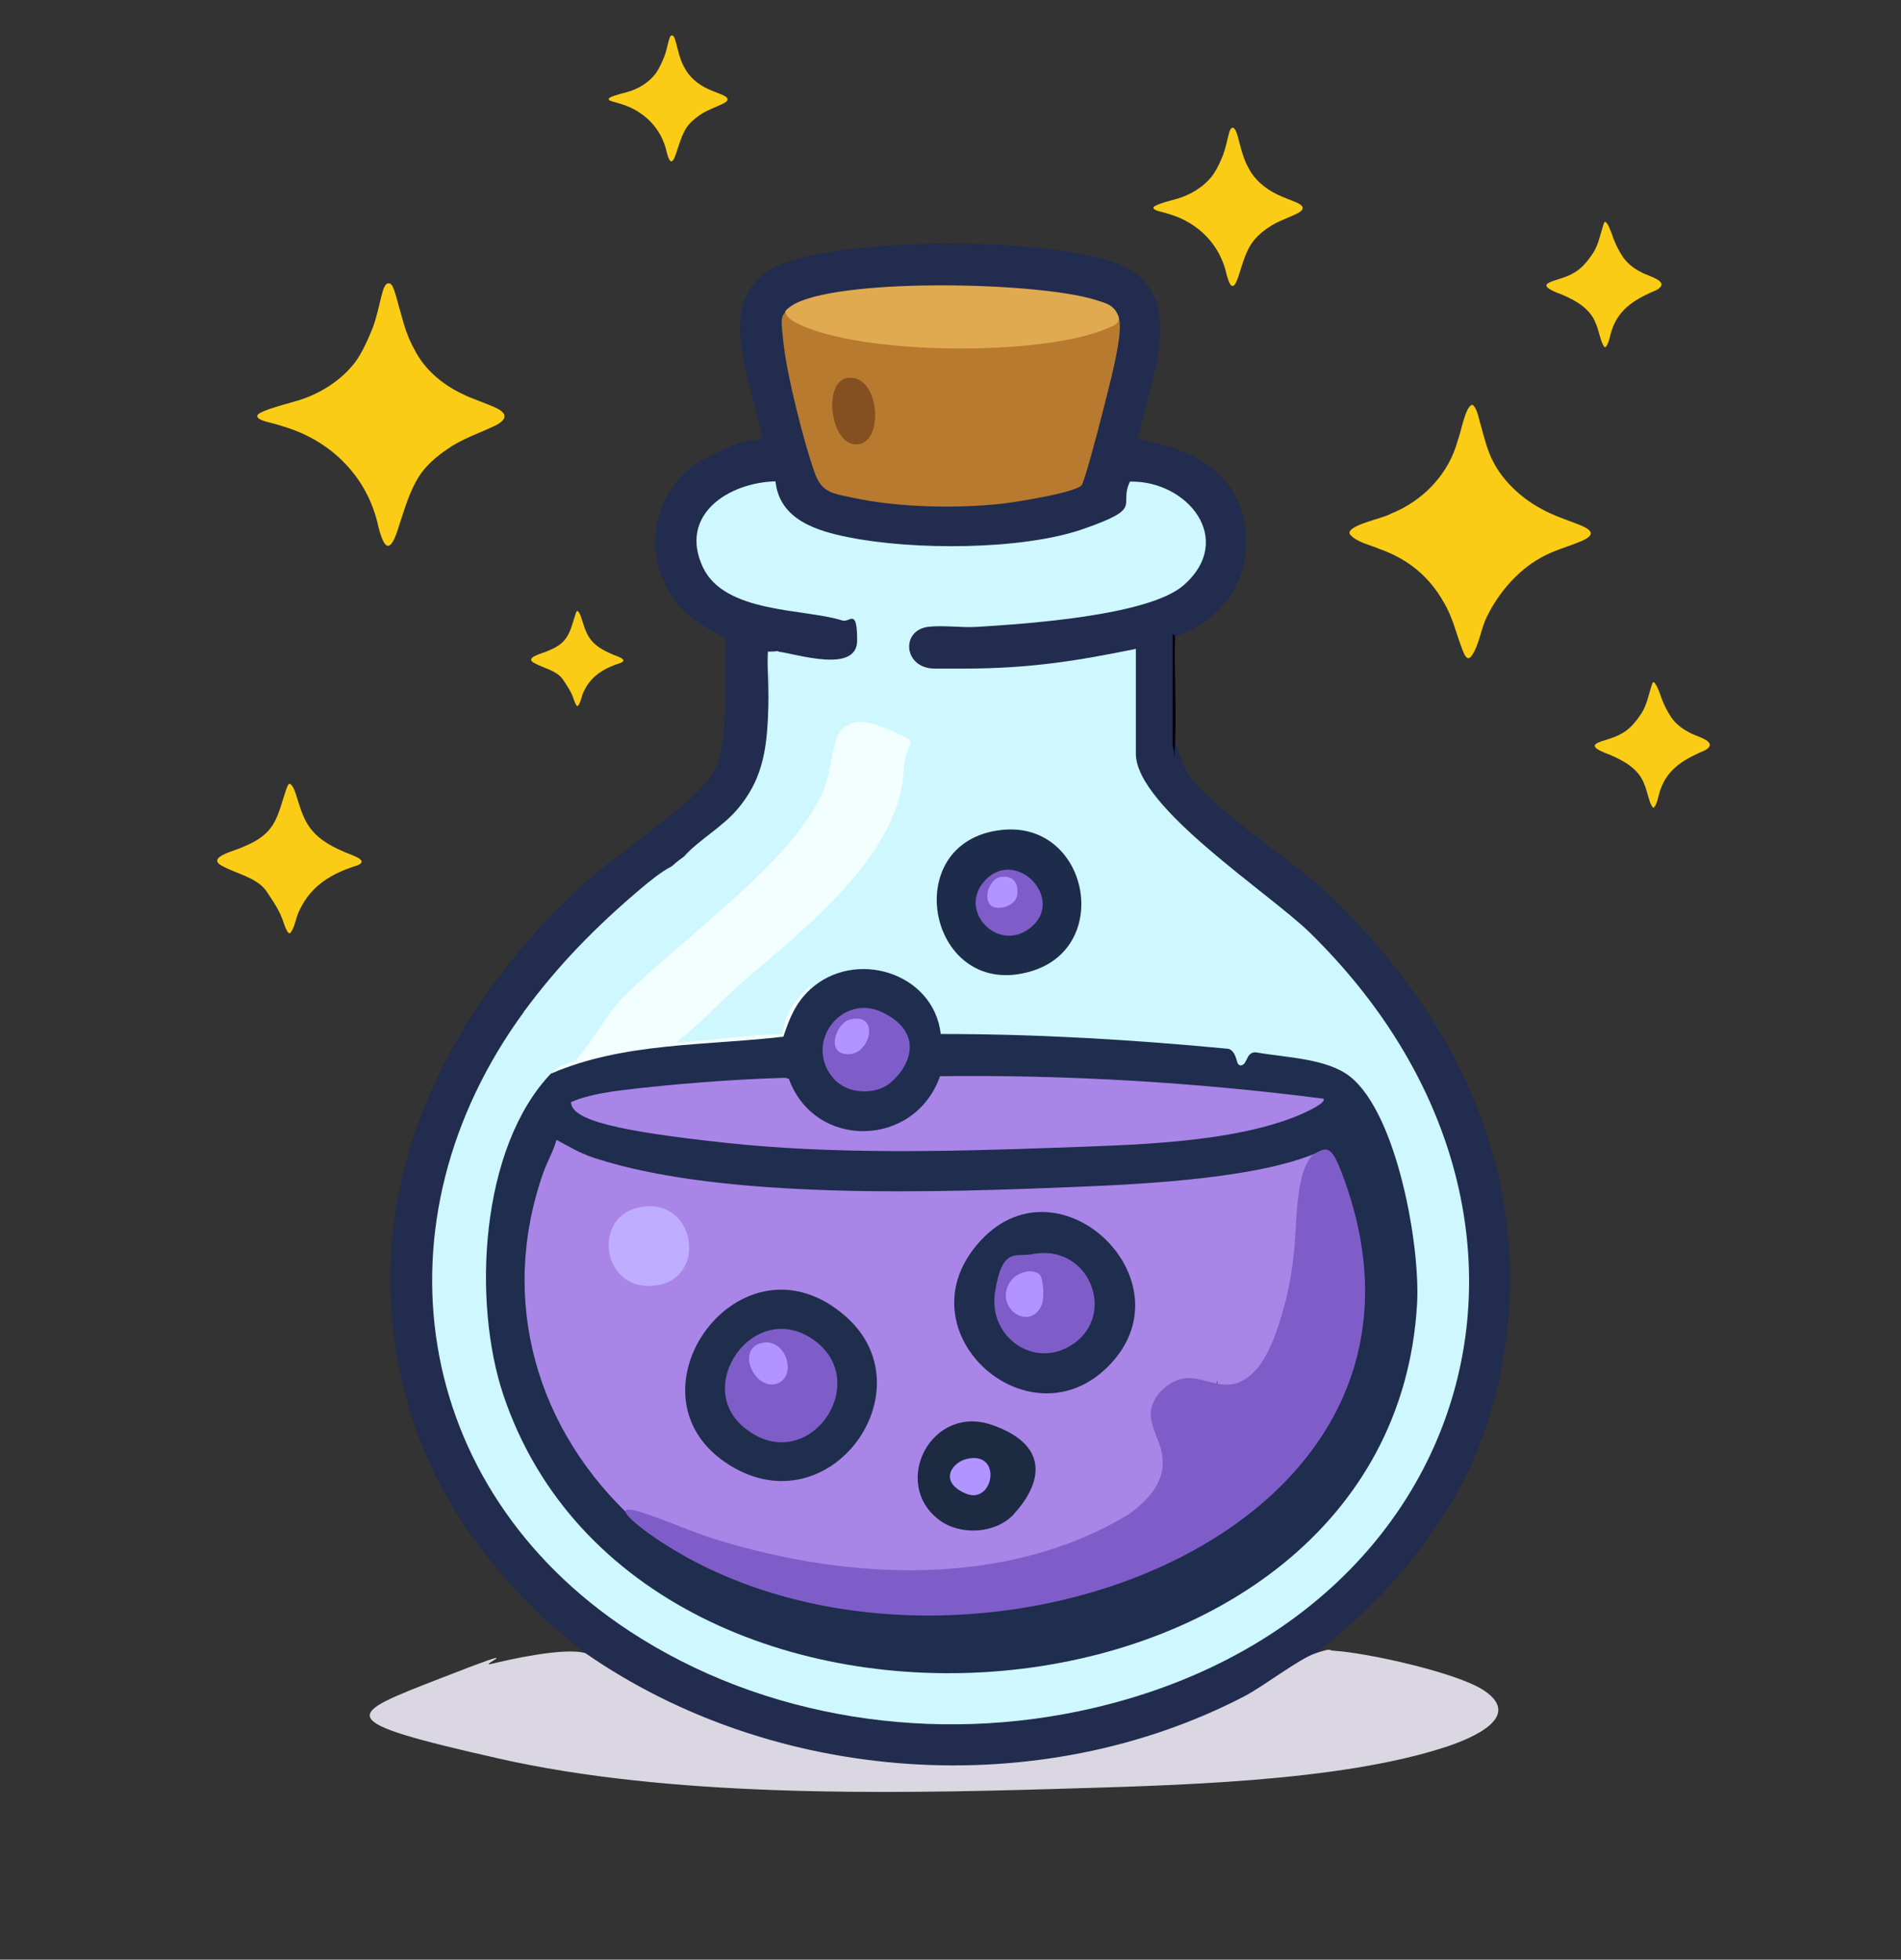 <?xml version="1.0" encoding="UTF-8"?>
<svg id="Calque_1" xmlns="http://www.w3.org/2000/svg" version="1.1" viewBox="0 0 770.7 794.3">
  <rect x="0" y="0" width="770.7" height="794.3" fill="#333333" stroke="none"/>
  <!-- Generator: Adobe Illustrator 29.6.0, SVG Export Plug-In . SVG Version: 2.1.1 Build 207)  -->
  <defs>
    <style>
      .st0 {
        fill: #1d2c4a;
      }

      .st1 {
        fill: #facc15;
      }

      .st2 {
        fill: #e0aa50;
      }

      .st3 {
        fill: #bfaeff;
      }

      .st4 {
        fill: #845022;
      }

      .st5 {
        fill: #212c4e;
      }

      .st6 {
        fill: #1c2a42;
      }

      .st7 {
        fill: #dad7e2;
      }

      .st8 {
        fill: #b87a2e;
      }

      .st9 {
        fill: #cef7ff;
      }

      .st10 {
        fill: #4a82db;
      }

      .st11 {
        fill: #7f5dc9;
      }

      .st12 {
        fill: #f3feff;
      }

      .st13 {
        fill: #1f2d4e;
      }

      .st14 {
        fill: #b194ff;
      }

      .st15 {
        fill: #02010f;
      }

      .st16 {
        fill: #202e4e;
      }

      .st17 {
        fill: #a985e8;
      }
    </style>
  </defs>
  <path class="st5" d="M237.4,670.1c-31.8-24.9-58.2-56.9-70.5-96-26.1-83,9.5-160.9,70.5-216.5,12.6-11.5,45.2-32.4,52-45s3.8-36.6,4.8-53.9c-9-4.8-17.3-9.2-22.7-18.3-11.9-20-5.1-45.3,16.1-55.5s14.7-4.6,21.5-7.3c-5.2-27.1-23.6-62.8,14.4-72.8,31-8.1,95.1-8.4,125.8.8,35.2,10.5,16.8,47.4,12,72.5,18.9,3.2,38.2,11.2,42.8,31.8,4.9,22.4-6.9,40.6-27.7,48.2-.8,14-.7,29.7-.5,44.3s-.1-1.1.5-1.3c1.8,3.9,2.6,7.9,4.8,11.7,7.4,13,41.9,35.4,55.2,47.8,57.3,53.2,89,123.3,70.5,202.5-10.3,44-38.5,79.7-73.5,107l-.2,2.2c-71.6,50.1-167.7,59-250,24.9s-38.2-16.7-44.1-24.4-1.2-1.8-1.7-2.8h0Z"/>
  <path class="st7" d="M237.4,670.1c76.7,53.2,183.9,60.6,267,17.5,7.9-4.1,22.3-15.3,29-17.5s4.8-1.2,7.5-1c13.3.8,50.2,8.9,60.9,16.2,15.7,10.7-5.3,19.3-15.1,22.6-43.7,14.5-112.1,15.8-158.8,17.2-70.7,2.1-156.6,3.3-225.6-12.3s-62.3-17.5-23.3-32.7,13.7-4.1,20.3-5.7,29.6-6.9,38.2-4.3h-.1Z"/>
  <path class="st1" d="M158.1,114.9c1.1.7,1.4,1.9,2.1,3.9.8,2.5,1.5,5.6,2.4,8.5,1.3,5,2.8,9.7,5.5,14.5,4,7.9,11.2,14,19.2,17.8,4.2,2.1,9.4,3.7,13.5,5.6,4.9,2.2,5,4.7.2,7.2-6.4,3.1-13.6,5.4-19.4,9.5-4.7,3.1-9,6.9-11.8,11.3-3.6,5.7-5.6,12.5-7.7,18.9-2.8,9.4-5.5,14.1-8.7,1.4-4.2-19.9-18.9-34.8-38.4-40.6-2.4-.8-4.8-1.4-7.1-2-1.3-.4-3.7-1.1-3.6-2.3,0-.9,2.1-1.8,4.9-2.8,3.2-1.1,7.2-2.2,10.7-3.2,9.3-2.6,18.3-8.2,24.1-15.8,3-4.1,5.2-9.3,7.1-13.9,1.6-4.3,2.4-8.5,3.5-12.7.5-1.7,1.2-6,3.4-5.3h0Z"/>
  <path class="st1" d="M272.8,14.5c.5.3.7.9,1,1.9.4,1.2.7,2.7,1.1,4.1.6,2.4,1.3,4.7,2.6,6.9,1.9,3.8,5.4,6.7,9.2,8.5,2,1,4.5,1.8,6.5,2.7,2.3,1.1,2.4,2.2,0,3.4-3.1,1.5-6.5,2.6-9.3,4.5-2.2,1.5-4.3,3.3-5.7,5.4-1.7,2.8-2.7,6-3.7,9.1-1.4,4.5-2.6,6.8-4.2.7-2-9.5-9.1-16.7-18.4-19.5-1.2-.4-2.3-.7-3.4-1-.6-.2-1.8-.5-1.7-1.1,0-.4,1-.9,2.3-1.3,1.5-.5,3.5-1.1,5.2-1.5,4.5-1.2,8.8-3.9,11.6-7.6,1.4-2,2.5-4.5,3.4-6.7.8-2.1,1.2-4.1,1.7-6.1.3-.8.6-2.9,1.6-2.5h0Z"/>
  <path class="st1" d="M500.2,52c.7.4.9,1.2,1.3,2.3.5,1.5.9,3.4,1.4,5.1.8,3,1.7,5.9,3.3,8.7,2.4,4.8,6.8,8.4,11.6,10.7,2.5,1.3,5.7,2.3,8.1,3.4,2.9,1.3,3,2.8.1,4.3-3.8,1.9-8.2,3.2-11.7,5.7-2.8,1.8-5.4,4.2-7.1,6.8-2.2,3.5-3.4,7.6-4.6,11.4-1.7,5.7-3.3,8.5-5.3.9-2.6-12-11.4-21-23.2-24.5-1.5-.5-2.9-.8-4.3-1.2-.8-.2-2.2-.7-2.2-1.4,0-.5,1.3-1.1,3-1.7,1.9-.7,4.4-1.3,6.5-1.9,5.6-1.6,11-4.9,14.5-9.5,1.8-2.5,3.2-5.6,4.3-8.4.9-2.6,1.5-5.1,2.1-7.7.3-1,.7-3.6,2.1-3.2h0Z"/>
  <path class="st1" d="M597,164.1c2.1,1.6,2.6,6.2,3.6,9.2,1.3,4.7,2.5,9.6,4.8,13.9,4,7.8,11.3,14.6,19.2,18.9,4.9,2.8,10.9,4.7,15.9,6.7,4.3,1.7,6.9,3.8.9,6.4-5.2,2.3-11.7,3.9-16.8,6.9-9.4,5.2-17.1,14.3-21.7,23.7-2.6,5.1-3.1,11.6-6.4,16.2-.4.4-.7.8-1.2.8-.4,0-.4-.2-.7-.3-.8-.8-1.1-1.7-1.7-3.1-2.4-6.1-4-13.5-7.6-19.3-6-10.7-14.8-17.6-25.8-21.5-4-1.8-9.4-2.7-12.2-6-2-3.6,13.6-6.5,16.4-8.3,13.2-5.2,23.7-16.2,27.3-29.8,1.3-3.1,3.1-14.1,5.9-14.4h0Z"/>
  <path class="st1" d="M117.6,317.7c1.7,1.3,2.2,3.9,2.9,5.9,1.1,3.6,2.2,7.2,4.2,10.5,3.2,5.2,8.4,8.4,14.2,10.9,2.1,1.2,11.6,3.5,5.9,5.8-10.1,3.1-18.5,8-23.2,17.8-1.7,2.9-2,7.8-4.1,9.7-.4,0-.7-.3-.9-.6-.7-1.1-1.1-2.2-1.6-3.6-1.4-4.8-4.5-9.1-7.2-13.2-3.9-5.2-12.2-6.9-17.3-9.7-7.8-3.7,5.3-6.4,8.2-8,4.6-1.9,8.4-4.1,11.1-7.7,3.1-4.1,4.3-9.9,6.1-15.1.4-1,.8-2.9,1.7-2.7h0Z"/>
  <path class="st1" d="M234.1,247.6c1.1.8,1.4,2.5,1.9,3.8.7,2.3,1.4,4.6,2.7,6.7,2,3.3,5.4,5.3,9.1,6.9,1.4.8,7.4,2.2,3.8,3.7-6.4,2-11.8,5.1-14.8,11.3-1.1,1.9-1.3,5-2.6,6.2-.3,0-.4-.2-.6-.4-.4-.7-.7-1.4-1-2.3-.9-3.1-2.9-5.8-4.6-8.4-2.5-3.3-7.8-4.4-11.1-6.2-5-2.4,3.4-4.1,5.3-5.1,2.9-1.2,5.4-2.6,7.1-4.9,2-2.6,2.8-6.3,3.9-9.6.2-.6.5-1.9,1.1-1.7h0Z"/>
  <path class="st1" d="M670.7,276.7c1,1,1.5,2.6,2.1,4,1.1,3.4,2.7,7.1,5,10.4,1.9,2.6,4.5,4.5,7.3,5.9,2.5,1.5,12.1,3.6,6.2,7.1-8,3.4-15.1,7.2-18.1,15.9-.9,2.2-1.2,6-2.8,7.4-.3,0-.5-.3-.9-1-1.3-2.6-1.7-5.9-2.9-8.6-2.2-6-7.9-9.3-13.8-11.8-13.9-5.1-1.1-5.1,4.5-8.6,3.5-1.8,6-5,8.2-8.3,2.2-3.4,3-8,4.2-11.6.3-.8.5-1.2.9-.9h0Z"/>
  <path class="st1" d="M651.1,90.1c1,1,1.5,2.6,2.1,4,1.1,3.4,2.7,7.1,5,10.4,1.9,2.6,4.5,4.5,7.3,5.9,2.5,1.5,12.1,3.6,6.2,7.1-8,3.4-15.1,7.2-18.1,15.9-.9,2.2-1.2,6-2.8,7.4-.3,0-.5-.3-.9-1-1.3-2.6-1.7-5.9-2.9-8.6-2.2-6-7.9-9.3-13.8-11.8-13.9-5.1-1.1-5.1,4.5-8.6,3.5-1.8,6-5,8.2-8.3,2.2-3.4,3-8,4.2-11.6.3-.8.5-1.2.9-.9h0Z"/>
  <path class="st15" d="M476.4,258.1c-.4,14.3.6,28.7,0,43s.3,3.1-1,1.5v-45c.3-1.4,1,.5,1,.5Z"/>
  <path class="st9" d="M315.4,264.1c7.5.9,32.1,9.1,32.1-4.5s-3-7.1-6-8.1c-15.5-4.9-47.6-2.8-56.5-21.5-10-21.3,10.3-34.4,29.4-34.9,1.6,15.5,16.6,20.1,29.8,22.7,25.9,5.2,70,5.3,95-3.4s14.1-9.2,18.9-19.2c23.3-.5,42.8,23.4,21.9,41.9-14,12.5-64.5,15.8-84,17-6.3.4-13.9-.8-19.9,0-11.1,1.6-9.7,16.9,2.9,16.9s10.4,0,12.6,0c25.4-.1,44.1-2.9,68.9-8v42.5c0,21.6,54.3,56.6,70.5,72.5,116.1,113.6,69,277.8-87.7,314.3-63.7,14.9-133.6,4.7-188.3-31.3-88.3-58.1-104.6-166.3-42.5-251,15.8-19.8,37.6-42.5,60-59,2-1.8,3-2.5,5-4l15.3-12.2c20-14.9,19.7-44.1,19-61.5-1-6.2.3-9.3,3.8-9.4l-.2.3Z"/>
  <path class="st8" d="M318.4,126.1c25.5,13.7,60.7,14.4,89.8,12.6,14.8-.9,33-2.5,45.2-10.6,1.2,3.3.4,8.4-.2,12.3-1.3,7.9-4,18-6,26s-7.6,29.1-8.7,30.3c-2.9,3.1-27.1,6.9-32.5,7.5-18.9,2-42,1.5-60.5-2.5-8.3-1.8-12.5-2-15.4-10.6-4.3-12.2-10.8-38.1-12.3-50.7s-1-11.6.8-14.3h-.2Z"/>
  <path class="st2" d="M453.4,128.1c.9,3.2-2.2,4-4.5,5-26.2,11.4-99.5,10.9-125.2-1.8-2-1-5.2-2.6-5.3-5.2.8-1.1,3-2.6,4.3-3.2,21-10.3,97.8-8.5,120.9-1.5,4.5,1.4,8,2,9.8,6.7Z"/>
  <path class="st9" d="M315.4,264.1c-1.2,1.2-2.8.2-3.1,2.4-1.3,9.8.9,22.7,0,33.1-1.9,24.8-16.9,34.4-35,47.5,6.7-7.2,15.7-11.9,22-19.5,9.1-10.9,11.3-22,12-36s-.4-18.4,0-27.5c1.3.1,2.7-.2,4,0h.1Z"/>
  <path class="st9" d="M272.4,351.1c-20.1,17.8-41.6,35-57.2,57.3s-2.3,3.8-2.8,1.7c13.9-19,29.5-34.8,47.5-50,3.7-3.1,8.2-6.8,12.5-9Z"/>
  <path class="st13" d="M328.4,401.1c18.1-16.7,50.1-7,53,18,38.9,0,77.8,2.3,116.5,6,2,.4,3,2.7,3.6,5.1s2.5,1.8,3.3.4l1.2-2.3c.7-1.3,2.1-2,3.5-1.7,12,2.1,28.7,2.4,38,9.9,19,15.3,28.4,68.8,27,92.1-10.5,180.3-313.9,203.6-370.3,37.2-12.8-37.8-9.7-100.6,19.3-130.8,15.6-9,34.5-13.5,52.3-12.1l41.6-3.4c2-6.9,4.7-14.6,11.1-18.5h-.1Z"/>
  <path class="st12" d="M223.4,435.1c4.4-4.6,8-3.7,10.5-6,4.6-4.4,11.5-17.2,17.5-23.5,22.7-23.9,73.3-57.9,83.3-87.7,1.7-5,2.2-10.3,3.5-15.4s2.9-7.5,6.4-9.1c3.3-1.5,7-.7,10.4.4,4.2,1.3,8.2,3,12.1,5,.9.4,1.8,1,2,1.9.2.8-.2,1.7-.6,2.4-2.4,5.2-1.9,10.4-2.9,15.8s-2.4,9.1-4.3,13.5c-4.1,9.3-10.2,17.7-16.9,25.4-13.2,15.2-29,27.7-44.1,40.9-7.5,6.5-15.9,15.7-23.4,21.6s-2.3.9-3.5,1c-.2,1.7,3.5,1.1,4.5,1,13.1-.9,26.2-3,39.4-3.1.6-6.7,3.5-11.8,8-16.5s2.6-3.5,3-1.5c-5.8,5.4-8.3,11.7-10.7,19-31.5,3.7-64.7,2.2-94.3,15h0Z"/>
  <path class="st0" d="M406.1,336.4c34.9-3.8,45.3,47.1,12.2,57.2-41.8,12.8-55-52.6-12.2-57.2Z"/>
  <path class="st4" d="M343.1,153.3c13.3-2.7,15.8,25.7,4.7,26.8s-14.3-24.8-4.7-26.8Z"/>
  <path class="st17" d="M536.4,466.1c.8,1.9-.7,3.7-4.7,5.5,7,22.5,5.3,46.7-.7,69.3-1.2,4.6-11.1,33.4-16.3,35.8-8.1,3.6-21.8-8.4-21.2-17.2-1.8,9.1-8.2,15.7-17.2,17.8,11,.2,20.3,16,17.9,25.7-2.1,8.3-42.9,27.8-49.2,30.1-56.9,20.9-130.7,14.1-182.9-15.6l-.5,1.5c-2,0-2.8-1.4-4-2.5-40.1-36.4-55.6-89.4-37.3-141.3,1.6-4.5,4.1-8.6,5.3-13.2,5.4,2.9,9.3,5.3,15.2,7.3,52.8,17.3,141.2,14,197.3,11.7,26.3-1.1,75.2-3.5,98.5-15h-.2Z"/>
  <path class="st11" d="M532.6,467.9c5.9-3.6,7.5-3.5,12.7,11.1,53.4,150.3-169.6,223.5-282.9,142.1-8.6-6.4-13.8-11.8-1.6-7.9,9.5,3.1,20.3,8,30.2,11,53.6,16.4,116.8,19.4,166.1-10.1,7.7-5.2,15.1-13.2,14.2-22.4-.1-6.8-4.9-12.4-4.8-19.1.5-6.9,7.3-13,13.6-13.9,6.8-.9,13,3.6,19.9,2.3,13.1-2.9,18.3-22.8,21.5-34.9,1.3-5.6,2.3-11.2,2.9-16.9,1.6-12,.3-33.9,8.1-41.4h0Z"/>
  <path class="st17" d="M536.4,445.2c2.1,1.7-8,6-9,6.5-27.6,11.8-69.5,12.4-99.5,13.5-43.5,1.6-90.7,2.7-133.9-2s-62.5-9.1-62.5-16.5c7.8-3.4,17.9-4.5,26.5-5.5,16-1.8,34.9-3.3,51-4s7.2,0,10.8,0c10.5,29,51.1,28.1,61.3-1,52-.6,103.8,2.5,155.3,9.1h0Z"/>
  <path class="st11" d="M361.1,438.8c-6.2,5.3-17.8,4.7-23.2-1.7-12.3-14.3,3.3-34.7,19.8-26.8s12,21.1,3.5,28.4h0Z"/>
  <path class="st11" d="M399.7,356.5c12.5-12.6,31.8,7.6,18.6,19.1s-30.9-6.6-18.6-19.1Z"/>
  <path class="st16" d="M342.9,533.6c33.6,29.6-6.1,85.5-46.9,60.4-45.8-28.2,4.1-98,46.9-60.4Z"/>
  <path class="st13" d="M397.8,502.6c32.3-34.5,85.9,17.5,51.1,51.6-32.6,32-84.9-15.5-51.1-51.6Z"/>
  <path class="st6" d="M411,613.8c-7.4,7.9-21.6,8.7-30.2,2.3-19.8-14.9-3.2-47.2,21.5-38.5s19.1,24.9,8.7,36.1h0Z"/>
  <path class="st3" d="M259.1,489.4c22.7-4.7,28,28.1,7.5,31.5-22.4,3.8-27.1-27.5-7.5-31.5h0Z"/>
  <path class="st14" d="M344.1,413.4c12.7-3.8,9.2,13.9-.2,13.9s-4.9-12.3.2-13.9Z"/>
  <path class="st14" d="M401.6,366.9c-3.2-3.3-.2-11,4.4-11.5s7,2.3,6.4,7.3-8.7,6.5-10.8,4.2Z"/>
  <path class="st11" d="M301.8,578.7c-20.9-16.9,3.8-52,27.5-36,25.5,17.2-1.9,56.8-27.5,36Z"/>
  <path class="st11" d="M418.1,508.4c23.3-4.8,34.7,24,17.2,36.2-15.5,10.9-34.8-2.4-31.9-20.9s8.5-14.1,14.7-15.3h0Z"/>
  <path class="st14" d="M392.1,591.3c14.5-3.2,10.7,18.8-.5,14.1s-5.8-12.7.5-14.1Z"/>
  <path class="st14" d="M309.1,544.3c9.7-2,14.4,14,5.6,16.6s-16.6-14.3-5.6-16.6Z"/>
  <path class="st14" d="M421.2,516.3c1.8,1.2,2.3,9.8,1.2,12.4-4.8,12-20.8.4-12.1-10.1,2.5-2.9,7.7-4.4,10.8-2.3h.1Z"/>
  <rect class="st10" x="-796.5" y="-330.1" width="52.9" height="52.9"/>
  <rect class="st10" x="-715.2" y="-332" width="58.6" height="58.6"/>
</svg>